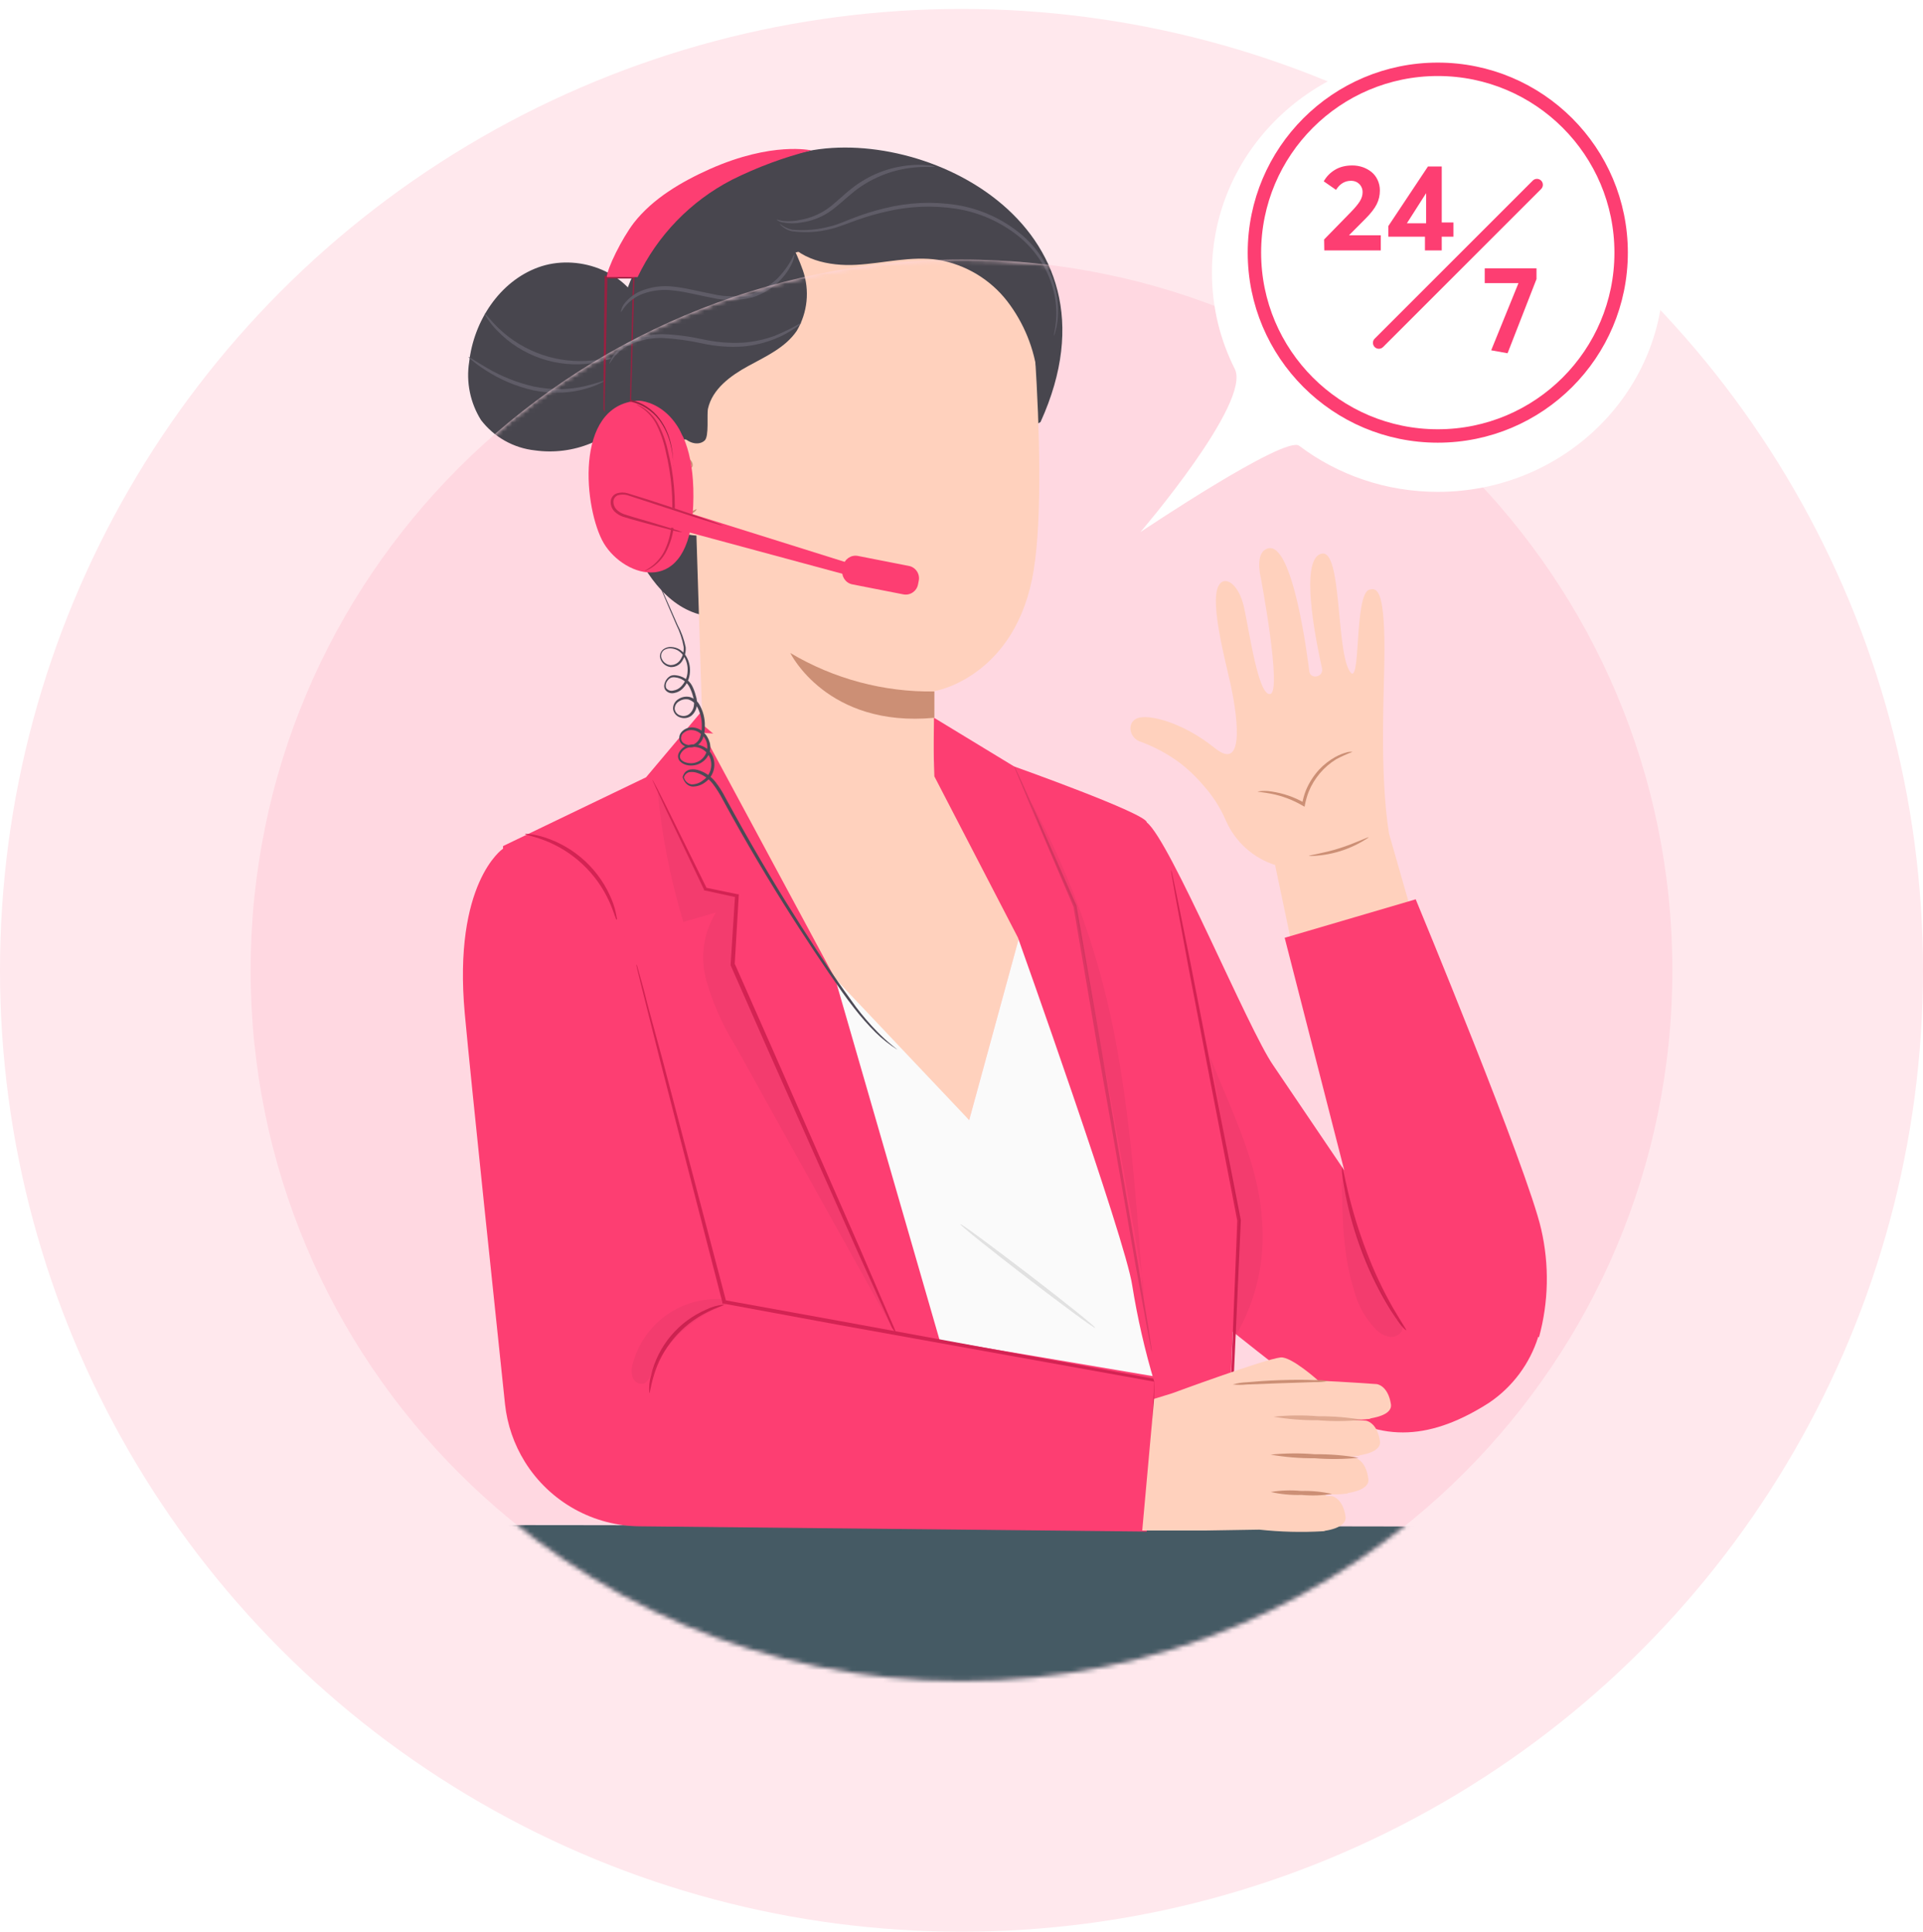 <svg width="430" height="432" viewBox="0 0 430 432" fill="none" xmlns="http://www.w3.org/2000/svg">
<circle cx="215" cy="217" r="215" fill="#FFE8ED"/>
<path d="M227.977 209.294L216.716 250.513L175.579 194.966L185.274 340.618H244.003L261.117 341.443C261.117 341.443 258.578 318.492 257.539 305.516C256.905 295.158 255.158 284.899 252.329 274.915C243.558 246.391 227.977 209.294 227.977 209.294Z" fill="#FAFAFA"/>
<path d="M214.721 273.761C214.572 273.942 221.217 279.284 229.56 285.698C237.902 292.112 244.745 297.14 244.893 296.959C245.042 296.778 238.413 291.419 230.054 285.022C221.695 278.625 214.869 273.563 214.721 273.761Z" fill="#E1E1E1"/>
<path d="M112.481 189.212L144.467 173.829L157.014 158.924L174.755 177.358L221.81 340.206H141.12L130.782 312.26L112.481 204.364V189.212Z" fill="#FD3E72"/>
<path d="M256.418 342.514L258.578 307.89L161.119 291.403C161.119 291.403 144.467 210.976 134.211 197.802C124.731 185.634 112.398 189.855 112.398 189.855C112.398 189.855 101.269 197.472 103.924 226.639C105.325 241.923 110.914 294.882 112.926 314.024C113.42 318.607 114.942 323.02 117.377 326.934C120.121 331.34 123.942 334.975 128.479 337.496C133.017 340.017 138.122 341.342 143.313 341.344L256.418 342.514Z" fill="#FD3E72"/>
<path d="M145.192 311.567C145.341 311.567 145.473 310.034 146.181 307.676C147.091 304.598 148.628 301.741 150.697 299.286C152.766 296.831 155.321 294.832 158.201 293.414C160.41 292.31 161.927 291.931 161.878 291.766C160.512 291.873 159.18 292.242 157.954 292.854C154.894 294.16 152.184 296.164 150.039 298.707C147.895 301.249 146.376 304.259 145.604 307.495C145.209 308.814 145.069 310.196 145.192 311.567Z" fill="#D32353"/>
<g opacity="0.2">
<path opacity="0.2" d="M146.973 176.17C147.894 186.349 149.844 196.409 152.793 206.194L160.114 204.051C158.723 206.289 157.812 208.791 157.437 211.399C157.063 214.007 157.233 216.664 157.937 219.203C159.367 224.267 161.498 229.107 164.268 233.58C176.359 255.355 188.483 277.141 200.64 298.938L163.972 215.675L164.928 200.275L157.871 198.775L146.973 176.17Z" fill="black"/>
</g>
<g opacity="0.2">
<path opacity="0.2" d="M161.433 290.529C156.957 290.272 152.53 291.567 148.898 294.195C145.267 296.823 142.653 300.624 141.499 304.956C141.16 305.973 141.16 307.072 141.499 308.089C141.682 308.588 142.048 308.999 142.521 309.241C142.995 309.482 143.543 309.536 144.055 309.391C144.746 308.956 145.251 308.281 145.472 307.495C147.096 303.863 149.433 300.595 152.345 297.884C155.256 295.174 158.683 293.076 162.422 291.716" fill="black"/>
</g>
<path d="M200.376 298.146C200.241 297.691 200.076 297.245 199.882 296.811L198.233 293.035L192.314 279.268L172.43 233.943C169.594 227.513 166.857 221.314 164.285 215.51V215.692C164.598 210.218 164.911 205.073 165.192 200.309V199.979H164.895L157.822 198.511L158.053 198.693L149.265 180.903L146.808 176.039L146.132 174.786C146.061 174.636 145.978 174.493 145.885 174.357C145.911 174.519 145.967 174.676 146.05 174.819L146.627 176.121C147.187 177.325 147.946 178.99 148.918 181.067L157.443 198.99V199.138H157.607L164.664 200.671L164.367 200.292C164.071 205.057 163.741 210.185 163.378 215.675V215.774V215.873C165.95 221.693 168.671 227.892 171.507 234.323L191.605 279.548C194.194 285.253 196.288 289.903 197.788 293.217L199.437 296.91C199.718 297.345 200.032 297.759 200.376 298.146Z" fill="#D32353"/>
<path d="M256.5 341.426C256.542 341.236 256.569 341.043 256.583 340.849C256.583 340.421 256.583 339.86 256.715 339.2C256.83 337.651 256.995 335.474 257.193 332.605C257.572 326.917 258.116 318.756 258.842 308.715V308.434H258.578L188.06 295.475L162.059 290.76L162.389 291.073C156.668 269.359 151.721 250.513 148.16 237.026C146.379 230.431 144.862 225.04 143.956 221.314C143.445 219.516 143.065 218.115 142.785 217.109L142.472 216.021L142.34 215.675C142.318 215.8 142.318 215.929 142.34 216.054L142.587 217.142C142.834 218.164 143.181 219.582 143.626 221.38L147.599 237.158C151.078 250.662 155.942 269.54 161.532 291.271V291.535H161.795L187.862 296.349L258.397 309.045L258.133 308.715C257.589 318.772 257.144 326.934 256.83 332.638C256.698 335.425 256.599 337.585 256.533 339.151C256.533 339.86 256.533 340.421 256.533 340.8C256.501 341.007 256.49 341.217 256.5 341.426Z" fill="#D32353"/>
<path d="M117.394 186.525C117.394 186.673 119.043 186.92 121.516 187.844C124.757 189.058 127.726 190.901 130.252 193.267C132.779 195.632 134.814 198.473 136.239 201.627C137.328 204.051 137.674 205.7 137.888 205.65C138.102 205.601 137.888 205.238 137.773 204.48C137.569 203.426 137.265 202.393 136.866 201.396C135.546 198.076 133.51 195.088 130.902 192.645C128.294 190.203 125.179 188.366 121.78 187.267C120.758 186.938 119.71 186.701 118.647 186.558C117.823 186.475 117.41 186.459 117.394 186.525Z" fill="#D32353"/>
<path d="M301.66 149.873C298.775 144.547 300.011 123.047 295.609 123.806C289.921 124.779 295.181 147.383 295.609 149.444C296.038 151.505 292.988 152 292.773 150.137C292.444 147.449 289.146 121.151 283.557 122.635C280.457 123.443 281.908 129.098 281.908 129.098C281.908 129.098 286.722 154.588 284.051 155.198C281.38 155.808 279.352 141.118 278.165 135.776C276.978 130.434 273.681 128.439 272.411 131.143C270.564 135.1 274.06 147.944 275.181 153.088C276.302 158.232 278.907 173.153 271.669 167.317C264.431 161.48 256.83 159.666 254.341 160.606C251.851 161.546 252.477 165.223 255.247 165.948C258.181 167.046 260.953 168.532 263.491 170.367C265.506 171.868 267.342 173.594 268.965 175.511C271.126 177.887 272.876 180.606 274.142 183.557C275.17 185.888 276.68 187.975 278.573 189.68C280.466 191.385 282.698 192.67 285.123 193.45L289.344 213.532L316.68 207.679L310.597 186.426C308.371 172.461 309.591 153.698 309.574 145.207C309.574 131.588 307.777 131.489 306.277 131.852C302.633 132.561 304.48 155.066 301.66 149.873Z" fill="#FFD1BD"/>
<path d="M302.435 168.141C301.187 168.614 299.97 169.165 298.791 169.79C296.014 171.503 293.855 174.055 292.625 177.077C292.269 178.009 291.993 178.968 291.801 179.946L291.718 180.408L291.322 180.194C289.133 178.906 286.741 177.998 284.249 177.506C282.386 177.143 281.232 177.11 281.232 177.011C282.252 176.837 283.295 176.837 284.315 177.011C286.898 177.383 289.387 178.239 291.652 179.534L291.174 179.781C291.346 178.743 291.628 177.726 292.015 176.748C292.732 175.022 293.748 173.437 295.016 172.065C296.056 170.967 297.257 170.033 298.577 169.295C299.452 168.815 300.382 168.444 301.347 168.191C301.704 168.114 302.072 168.097 302.435 168.141Z" fill="#CC8F75"/>
<path d="M306.062 187.266C302.118 189.953 297.463 191.406 292.691 191.438C292.691 191.24 295.807 190.877 299.5 189.707C303.194 188.536 305.98 187.085 306.062 187.266Z" fill="#CC8F75"/>
<path d="M207.103 167.482L227.977 209.294L216.716 250.497L186.725 218.808L157.162 163.887L207.103 167.482Z" fill="#FFD1BD"/>
<path d="M226.757 171.406C226.757 171.406 256.435 181.958 256.435 183.92C261.678 188.025 279.138 230.25 284.694 238.23L300.589 261.725L287.267 209.723L316.565 201.116C316.565 201.116 341.593 261.494 344.627 274.915C346.461 282.884 346.291 291.183 344.132 299.07L343.968 298.938C342.089 304.961 338.216 310.165 332.987 313.694C320.572 321.658 308.964 323.158 297.093 314.387C290.366 309.44 282.683 303.422 275.659 297.817L273.813 341.476H257.638C257.638 339.019 258.133 309.111 258.133 309.111C256.009 302.034 254.357 294.824 253.186 287.528C251.719 277.24 227.614 209.674 227.614 209.674L208.934 173.632L208.488 160.293L226.757 171.406Z" fill="#FD3E72"/>
<path d="M274.159 341.097C274.238 340.65 274.282 340.198 274.291 339.745C274.357 338.777 274.439 337.475 274.538 335.837C274.719 332.342 274.967 327.428 275.28 321.361C275.841 309.012 276.599 292.013 277.456 272.953V272.854C277.11 271.057 276.731 269.128 276.352 267.182C272.444 247.166 268.883 229.03 266.294 215.823L263.145 200.292C262.782 198.511 262.469 197.11 262.255 196.071L262.007 194.983C261.98 194.859 261.942 194.737 261.892 194.62C261.867 194.745 261.867 194.874 261.892 194.999L262.073 196.104L262.815 200.358L265.684 215.955C268.207 229.145 271.669 247.282 275.577 267.364C275.939 269.293 276.319 271.222 276.665 273.019V272.92C275.906 291.98 275.23 308.995 274.752 321.328C274.554 327.412 274.39 332.325 274.274 335.821C274.274 337.469 274.274 338.772 274.175 339.745C274.134 340.194 274.128 340.646 274.159 341.097Z" fill="#D32353"/>
<path d="M257.556 302.351C257.55 301.891 257.501 301.433 257.407 300.982C257.259 300.026 257.078 298.724 256.83 297.091C256.253 293.629 255.462 288.847 254.489 282.78C252.428 270.645 249.543 254.025 246.476 235.642C244.382 223.622 242.42 212.345 240.738 202.666V202.567C236.616 193.235 233.17 185.437 230.73 179.88C229.527 177.209 228.554 175.082 227.861 173.533L227.086 171.884C227.006 171.685 226.9 171.496 226.773 171.323C226.816 171.528 226.882 171.727 226.971 171.917C227.152 172.378 227.367 172.939 227.647 173.566C228.307 175.115 229.197 177.275 230.318 179.979C232.709 185.569 236.056 193.417 240.046 202.798C241.695 212.411 243.607 223.705 245.668 235.774C248.966 254.141 251.801 270.744 253.912 282.879C255 288.831 255.874 293.678 256.517 297.124L257.259 300.999C257.327 301.456 257.426 301.907 257.556 302.351Z" fill="#DC3764"/>
<path d="M314.455 297.503C314.57 297.421 313.301 295.607 311.52 292.557C309.2 288.488 307.204 284.243 305.551 279.861C303.907 275.557 302.541 271.151 301.462 266.671C300.638 263.192 300.259 261.016 300.127 261.032C300.044 261.551 300.044 262.08 300.127 262.599C300.226 263.604 300.44 265.039 300.786 266.803C301.689 271.407 302.986 275.924 304.661 280.306C306.33 284.695 308.417 288.914 310.893 292.903C311.866 294.436 312.69 295.623 313.317 296.415C313.944 297.206 314.455 297.553 314.455 297.503Z" fill="#D32353"/>
<g opacity="0.2">
<path opacity="0.2" d="M312.196 295.096C312.464 295.154 312.715 295.272 312.93 295.44C313.146 295.609 313.321 295.824 313.441 296.07C313.562 296.316 313.625 296.586 313.627 296.86C313.628 297.134 313.567 297.405 313.449 297.652C313.166 298.132 312.742 298.514 312.235 298.744C311.727 298.974 311.161 299.042 310.613 298.938C309.518 298.711 308.514 298.167 307.728 297.371C305.339 294.918 303.634 291.883 302.781 288.567C300.259 280.62 300.143 272.079 300.044 263.835C302.347 274.719 306.431 285.147 312.13 294.7" fill="black"/>
</g>
<g opacity="0.2">
<path opacity="0.2" d="M276.154 298.971C280.949 290.935 283.047 281.574 282.139 272.26C281.248 259.565 275.082 247.958 270.482 236.103C273.12 248.568 274.637 260.95 277.077 272.936C277.077 272.936 275.808 290.76 275.775 298.657" fill="black"/>
</g>
<g opacity="0.2">
<path opacity="0.2" d="M255.676 291.023C254.39 272.03 253.088 253.003 249.741 234.273C246.347 215.102 239.889 196.602 230.615 179.484C233.006 187.003 240.376 202.798 240.376 202.798C240.376 202.798 251.01 258.856 255.627 287.149" fill="black"/>
</g>
<path d="M258.067 312.837L255.412 342.284H269.311L281.611 342.086C286.298 342.594 291.018 342.715 295.725 342.449C295.952 342.456 296.177 342.411 296.384 342.317C297.114 342.212 297.832 342.036 298.528 341.789C299.781 341.327 301.067 340.52 300.869 339.135C300.259 334.914 297.753 334.567 297.753 334.567H296.5L296.401 334.205C298.297 334.205 299.912 334.205 300.753 334.056C301.149 334.056 301.38 333.974 301.413 333.908C301.446 333.842 306.359 333.331 305.963 330.726C305.419 326.373 302.913 326.027 302.913 326.027L298.857 325.763C300.819 325.763 302.501 325.763 303.358 325.615C303.754 325.615 303.985 325.532 304.018 325.466C304.051 325.4 308.964 324.889 308.569 322.284C307.958 318.063 305.452 317.717 305.452 317.717L302.155 317.486C303.804 317.486 305.073 317.486 305.815 317.354C306.211 317.354 306.442 317.272 306.475 317.206C306.508 317.14 311.421 316.629 311.025 314.024C310.349 309.787 307.86 309.539 307.86 309.539C307.86 309.539 300.11 308.979 294.785 308.764C294.785 308.764 288.734 303.323 286.36 303.571C282.798 303.95 262.123 311.584 262.123 311.584L258.067 312.837Z" fill="#FFD1BD"/>
<path d="M284.15 333.661C286.411 334.169 288.726 334.391 291.042 334.32C293.318 334.53 295.61 334.458 297.868 334.106C295.608 333.594 293.293 333.367 290.976 333.43C288.701 333.21 286.406 333.287 284.15 333.661Z" fill="#CC8F75"/>
<path d="M284.117 325.302C287.35 325.869 290.629 326.139 293.911 326.11C297.205 326.372 300.516 326.339 303.804 326.011C300.571 325.445 297.292 325.18 294.01 325.219C290.717 324.947 287.406 324.974 284.117 325.302Z" fill="#CC8F75"/>
<g opacity="0.78">
<path opacity="0.78" d="M284.777 316.827C288.044 317.386 291.355 317.651 294.669 317.618C297.963 317.89 301.275 317.857 304.562 317.519C301.327 316.965 298.05 316.701 294.768 316.728C291.442 316.451 288.097 316.484 284.777 316.827Z" fill="#CC8F75"/>
</g>
<path d="M296.978 308.847C295.952 309.046 294.906 309.129 293.862 309.094L286.327 309.341L278.792 309.622C277.75 309.728 276.701 309.728 275.659 309.622C276.668 309.329 277.709 309.162 278.759 309.127C280.688 308.946 283.359 308.748 286.31 308.649C289.261 308.55 291.916 308.55 293.862 308.649C294.904 308.591 295.95 308.658 296.978 308.847Z" fill="#CC8F75"/>
<path d="M143.51 69.001C140.015 60.509 128.968 56.635 120.329 59.8C111.689 62.966 105.952 71.803 104.913 80.938C104.199 85.445 105.135 90.058 107.551 93.93C108.997 95.821 110.813 97.399 112.887 98.567C114.962 99.734 117.253 100.468 119.62 100.723C123.848 101.313 128.157 100.768 132.105 99.144C136.054 97.52 139.499 94.875 142.088 91.481C144.677 88.086 146.317 84.064 146.839 79.827C147.362 75.59 146.748 71.29 145.06 67.368" fill="#48464E"/>
<path d="M108.359 70.122C108.359 70.122 108.524 70.567 108.985 71.26C109.643 72.223 110.382 73.127 111.195 73.963C113.897 76.763 117.225 78.882 120.905 80.146C124.585 81.41 128.512 81.783 132.365 81.235C133.522 81.069 134.663 80.81 135.778 80.46C136.202 80.364 136.604 80.191 136.965 79.948C136.965 79.8 135.184 80.361 132.299 80.624C128.546 80.989 124.759 80.545 121.192 79.322C117.626 78.099 114.363 76.126 111.623 73.535C109.562 71.54 108.524 70.04 108.359 70.122Z" fill="#5F5C67"/>
<path d="M104.748 79.817C104.748 79.817 105.045 80.179 105.688 80.707C106.601 81.457 107.559 82.15 108.557 82.784C111.843 84.917 115.483 86.447 119.307 87.302C121.427 87.728 123.592 87.894 125.753 87.796C127.511 87.709 129.254 87.421 130.947 86.939C132.084 86.637 133.189 86.222 134.244 85.703C134.986 85.34 135.399 85.109 135.366 85.06C135.333 85.01 133.618 85.686 130.765 86.362C129.098 86.745 127.397 86.965 125.687 87.022C123.59 87.061 121.495 86.873 119.438 86.461C115.709 85.615 112.133 84.197 108.837 82.257C106.314 80.789 104.83 79.701 104.748 79.817Z" fill="#5F5C67"/>
<path d="M232.676 94.375C253.088 49.479 204.531 26.941 178.052 34.409C153.156 41.45 142.538 53.832 138.482 70.484C134.426 87.137 134.574 105.109 141.103 121.052C144.401 128.867 150.122 136.831 158.531 137.804" fill="#48464E"/>
<path d="M208.291 205.32C208.653 183.886 208.901 154.407 208.901 154.538C208.901 154.67 227.334 151.472 231.159 127.416C233.055 115.463 232.461 95.842 231.456 79.816C230.532 65.373 220.986 47.682 206.592 49.199L161.696 60.575C159.588 60.798 157.64 61.804 156.238 63.395C154.837 64.986 154.084 67.046 154.128 69.165L157.063 162.024" fill="#FFD1BD"/>
<path d="M208.934 154.637C197.605 154.807 186.452 151.827 176.717 146.031C176.717 146.031 184.878 162.799 208.934 160.523V154.637Z" fill="#CC8F75"/>
<path d="M158.729 99.47C158.366 99.305 145.852 93.765 145.703 108.159C145.555 122.552 160.048 119.7 160.081 119.337C160.114 118.975 158.729 99.47 158.729 99.47Z" fill="#FFD1BD"/>
<path d="M155.728 113.83C155.728 113.83 155.481 113.995 155.052 114.193C154.449 114.439 153.775 114.439 153.172 114.193C151.655 113.616 150.402 111.192 150.353 108.604C150.332 107.366 150.585 106.138 151.095 105.009C151.235 104.562 151.483 104.155 151.816 103.825C152.15 103.494 152.558 103.25 153.007 103.113C153.294 103.039 153.598 103.068 153.866 103.195C154.134 103.321 154.349 103.537 154.475 103.806C154.673 104.218 154.574 104.498 154.656 104.531C154.739 104.564 154.969 104.284 154.854 103.69C154.773 103.334 154.576 103.015 154.293 102.784C153.899 102.482 153.402 102.346 152.908 102.404C152.317 102.517 151.764 102.779 151.302 103.166C150.84 103.552 150.485 104.051 150.27 104.614C149.635 105.851 149.323 107.23 149.364 108.62C149.364 111.522 150.88 114.242 152.958 114.869C153.342 114.988 153.749 115.018 154.146 114.955C154.544 114.892 154.921 114.739 155.25 114.506C155.695 114.177 155.777 113.863 155.728 113.83Z" fill="#CC8F75"/>
<path d="M142.571 89.61C144.055 89.511 155.942 91.044 155.002 113.154C154.128 133.813 139.652 129.263 135.019 121.497C130.65 114.127 128.144 90.632 142.571 89.61Z" fill="#FD3E72"/>
<path d="M135.217 92.232C135.234 92.04 135.234 91.847 135.217 91.655C135.217 91.21 135.217 90.665 135.217 90.006C135.217 88.489 135.316 86.362 135.399 83.708C135.497 78.283 135.646 70.748 135.827 62.026L135.563 62.29H141.829L141.548 62.01C141.548 63.659 141.45 65.39 141.417 67.154C141.202 75.398 141.004 83.164 140.856 89.643V89.825H141.054C143.563 90.409 145.794 91.841 147.369 93.881C148.553 95.478 149.411 97.293 149.891 99.223C150.208 100.462 150.423 101.724 150.534 102.998C150.534 103.443 150.534 103.773 150.534 104.004C150.534 104.235 150.534 104.35 150.534 104.35C150.555 104.236 150.555 104.118 150.534 104.004C150.534 103.773 150.534 103.443 150.534 102.982C150.472 101.694 150.295 100.414 150.007 99.157C149.561 97.175 148.714 95.307 147.517 93.666C145.891 91.503 143.557 89.98 140.922 89.363L141.103 89.594C141.285 83.131 141.515 75.414 141.746 67.121C141.746 65.357 141.845 63.609 141.878 61.961V61.68H135.201V61.944C135.102 70.65 135.019 78.201 134.953 83.625C134.953 86.28 134.953 88.407 134.953 89.924V91.572C135.022 91.799 135.11 92.02 135.217 92.232Z" fill="#972141"/>
<path d="M142.571 61.977C147.032 52.627 154.425 44.991 163.625 40.23C169.291 37.401 175.244 35.19 181.383 33.634C181.383 33.634 172.727 31.59 158.729 37.806C152.381 40.642 145.967 44.401 141.73 49.842C139.042 53.354 135.679 60.196 135.695 61.96L142.571 61.977Z" fill="#FD3E72"/>
<path d="M144.154 127.664C144.302 127.653 144.448 127.613 144.582 127.548C144.966 127.388 145.336 127.195 145.687 126.971C146.97 126.132 148.038 125.002 148.803 123.674C149.888 121.672 150.54 119.464 150.716 117.194C150.962 114.452 150.962 111.693 150.716 108.95C150.483 106.202 150.025 103.478 149.347 100.805C148.872 98.589 148.072 96.456 146.973 94.474C146.202 93.144 145.129 92.014 143.84 91.177C143.493 90.95 143.123 90.763 142.736 90.616C142.601 90.551 142.456 90.512 142.307 90.501C142.307 90.501 142.851 90.748 143.725 91.358C144.923 92.234 145.919 93.359 146.643 94.655C147.663 96.627 148.406 98.73 148.852 100.904C149.496 103.56 149.937 106.261 150.171 108.983C150.394 111.699 150.394 114.429 150.171 117.145C150.027 119.357 149.432 121.517 148.424 123.492C147.713 124.793 146.721 125.919 145.522 126.79C144.632 127.416 144.137 127.614 144.154 127.664Z" fill="#C72752"/>
<path d="M191.843 124.328L203.234 126.563C204.753 126.861 205.743 128.334 205.444 129.853L205.276 130.71C204.978 132.23 203.505 133.219 201.986 132.921L190.596 130.687C189.077 130.389 188.087 128.916 188.385 127.397L188.553 126.539C188.851 125.02 190.324 124.03 191.843 124.328Z" fill="#FD3E72"/>
<path d="M189.973 125.998L139.438 110.137C139.136 110.037 138.817 109.998 138.5 110.021C138.183 110.045 137.873 110.132 137.59 110.276C137.306 110.42 137.054 110.619 136.847 110.861C136.641 111.103 136.485 111.384 136.388 111.687C136.29 111.994 136.255 112.318 136.285 112.639C136.316 112.961 136.411 113.272 136.565 113.556C136.719 113.839 136.929 114.088 137.181 114.289C137.434 114.489 137.725 114.636 138.037 114.721L189.725 128.686L189.973 125.998Z" fill="#FD3E72"/>
<path d="M152.628 119.024C152.091 118.798 151.54 118.606 150.979 118.447L146.363 117.029C144.417 116.436 142.043 115.809 139.52 114.985C138.906 114.762 138.344 114.414 137.872 113.962C137.411 113.491 137.156 112.857 137.163 112.198C137.163 111.878 137.263 111.566 137.449 111.306C137.636 111.046 137.899 110.85 138.201 110.747C138.892 110.559 139.621 110.559 140.312 110.747L155.464 115.694L160.081 117.128C160.619 117.314 161.17 117.463 161.729 117.573C161.197 117.313 160.646 117.092 160.081 116.914L155.513 115.265C151.655 113.962 146.346 112.132 140.378 110.319C139.588 110.079 138.744 110.079 137.954 110.319C137.547 110.456 137.193 110.718 136.941 111.067C136.69 111.415 136.554 111.834 136.553 112.264C136.547 112.662 136.622 113.056 136.772 113.425C136.922 113.793 137.145 114.127 137.426 114.408C137.953 114.916 138.583 115.304 139.273 115.545C141.878 116.37 144.219 116.93 146.181 117.491L150.847 118.727C151.43 118.884 152.026 118.983 152.628 119.024Z" fill="#C72752"/>
<path d="M172.941 48.045C175.742 51.833 177.965 56.017 179.536 60.46C180.307 62.687 180.581 65.056 180.339 67.4C180.097 69.744 179.345 72.007 178.135 74.029C175.595 77.739 171.259 79.701 167.302 81.861C163.345 84.021 159.306 86.989 158.316 91.374C158.02 92.743 158.597 97.557 157.574 98.513C156.156 99.816 153.667 99.008 152.628 97.409C151.589 95.809 150.847 90.517 150.814 88.588L150.567 70.616C150.567 65.538 150.567 60.278 152.76 55.777C155.843 49.38 162.207 47.336 171.507 47.797" fill="#48464E"/>
<path d="M232.016 84.12C231.31 78.003 228.95 72.195 225.19 67.319C221.39 62.449 215.912 59.169 209.824 58.119C203.756 57.196 197.623 58.877 191.49 59.223C185.356 59.57 178.398 58.069 175.2 52.843C174.194 51.194 173.732 48.919 175.002 47.501C175.517 46.991 176.128 46.587 176.799 46.314C184.934 42.364 194.05 40.891 203.014 42.076C212.012 43.321 220.211 47.906 225.982 54.92C228.813 58.444 230.806 62.565 231.812 66.972C232.817 71.38 232.808 75.957 231.785 80.361" fill="#48464E"/>
<path d="M235.66 75.084C235.787 74.84 235.882 74.579 235.94 74.309C236.164 73.543 236.33 72.76 236.435 71.968C236.791 69.03 236.51 66.05 235.611 63.23C234.275 59.014 231.764 55.268 228.372 52.43C224.22 48.963 219.206 46.684 213.863 45.835C208.559 45.02 203.147 45.261 197.936 46.544C195.699 47.078 193.496 47.75 191.341 48.556C189.28 49.314 187.45 50.205 185.686 50.617C182.906 51.373 180.015 51.63 177.145 51.375C176.112 51.159 175.148 50.689 174.342 50.007C174.495 50.244 174.684 50.456 174.903 50.633C175.528 51.157 176.268 51.524 177.063 51.705C179.997 52.109 182.983 51.936 185.851 51.194C187.664 50.749 189.544 49.941 191.572 49.232C193.73 48.462 195.932 47.824 198.167 47.319C203.282 46.102 208.583 45.883 213.781 46.676C218.963 47.485 223.839 49.652 227.911 52.958C231.218 55.682 233.701 59.273 235.083 63.329C236.021 66.061 236.38 68.958 236.138 71.836C235.907 73.963 235.578 75.068 235.66 75.084Z" fill="#5F5C67"/>
<path d="M209.049 37.262C208.562 37.084 208.05 36.984 207.532 36.965C206.134 36.822 204.726 36.822 203.328 36.965C198.662 37.409 194.221 39.183 190.533 42.076C188.406 43.725 186.626 45.621 184.73 46.891C183.045 48.001 181.156 48.763 179.173 49.133C177.846 49.451 176.475 49.546 175.117 49.413C174.161 49.298 173.683 49.034 173.633 49.1C174.033 49.449 174.526 49.672 175.051 49.743C176.451 50.01 177.889 50.01 179.289 49.743C181.383 49.442 183.389 48.7 185.175 47.567C187.17 46.264 189 44.418 191.061 42.769C194.641 39.978 198.896 38.186 203.394 37.575C206.856 37.097 209.032 37.493 209.049 37.262Z" fill="#5F5C67"/>
<path d="M136.239 81.416C136.239 81.416 136.569 80.855 137.262 79.932C138.283 78.657 139.595 77.646 141.087 76.981C143.297 76.004 145.695 75.526 148.111 75.579C151.101 75.746 154.073 76.153 156.997 76.799C159.989 77.46 163.058 77.693 166.115 77.492C168.607 77.277 171.053 76.688 173.37 75.744C174.928 75.112 176.415 74.317 177.805 73.37C178.355 73.036 178.845 72.612 179.256 72.117C177.307 73.26 175.28 74.263 173.188 75.118C170.901 75.947 168.509 76.458 166.082 76.634C163.1 76.789 160.11 76.54 157.195 75.892C154.225 75.231 151.201 74.839 148.16 74.722C145.63 74.697 143.13 75.262 140.856 76.371C139.314 77.122 137.991 78.258 137.014 79.668C136.77 80.056 136.561 80.464 136.388 80.888C136.256 81.251 136.206 81.416 136.239 81.416Z" fill="#5F5C67"/>
<path d="M138.844 69.874C138.844 69.874 139.158 69.314 139.867 68.423C140.905 67.22 142.225 66.291 143.708 65.719C145.93 64.9 148.321 64.645 150.666 64.977C153.321 65.241 156.206 66.049 159.322 66.626C162.274 67.303 165.345 67.258 168.275 66.494C170.652 65.761 172.799 64.427 174.507 62.62C175.662 61.432 176.594 60.047 177.261 58.531C177.405 58.121 177.52 57.703 177.607 57.278C177.636 57.125 177.636 56.968 177.607 56.816C176.692 58.81 175.443 60.634 173.914 62.207C172.225 63.86 170.16 65.076 167.896 65.752C165.073 66.431 162.129 66.431 159.306 65.752C156.255 65.175 153.337 64.384 150.567 64.103C148.106 63.799 145.607 64.134 143.313 65.076C141.764 65.724 140.424 66.785 139.438 68.143C139.094 68.659 138.89 69.255 138.844 69.874Z" fill="#5F5C67"/>
<path d="M200.69 234.768L200.376 234.504L199.47 233.778C198.315 232.829 197.214 231.816 196.172 230.745C194.478 229.012 192.898 227.173 191.44 225.238C189.791 222.995 187.862 220.291 185.834 217.291C181.778 211.289 177.03 203.969 171.985 195.543C169.462 191.323 166.857 186.821 164.235 182.073C163.576 180.886 162.933 179.682 162.257 178.479C161.623 177.21 160.866 176.006 159.998 174.884C159.094 173.727 157.883 172.847 156.503 172.345C155.796 172.065 155.028 171.979 154.277 172.098C153.88 172.194 153.516 172.393 153.222 172.675C152.954 172.992 152.757 173.363 152.645 173.763V173.846C152.804 174.351 153.068 174.817 153.42 175.214C153.798 175.62 154.317 175.868 154.87 175.907C155.905 175.905 156.909 175.556 157.723 174.917C158.572 174.309 159.201 173.442 159.516 172.447C159.832 171.451 159.815 170.38 159.471 169.394C159.111 168.355 158.359 167.497 157.377 167.003C156.419 166.505 155.32 166.348 154.26 166.558C153.703 166.643 153.178 166.87 152.733 167.216C152.289 167.563 151.94 168.017 151.721 168.537C151.608 168.832 151.581 169.154 151.646 169.464C151.71 169.774 151.862 170.058 152.084 170.284C152.496 170.684 153.009 170.963 153.568 171.092C154.504 171.306 155.484 171.205 156.358 170.806C157.231 170.407 157.948 169.731 158.399 168.883C158.848 168.008 158.954 166.996 158.696 166.047C158.443 165.123 157.927 164.293 157.212 163.656C156.51 163.024 155.601 162.671 154.656 162.667C154.178 162.671 153.708 162.789 153.284 163.009C152.86 163.23 152.494 163.548 152.216 163.936C151.929 164.368 151.822 164.895 151.919 165.404C151.963 165.654 152.058 165.892 152.197 166.105C152.335 166.317 152.516 166.5 152.727 166.64C153.113 166.906 153.557 167.074 154.022 167.132C154.487 167.189 154.959 167.134 155.398 166.97C155.822 166.786 156.203 166.515 156.515 166.174C156.828 165.833 157.065 165.43 157.212 164.992C157.497 164.148 157.631 163.26 157.607 162.37C157.657 160.631 157.205 158.913 156.305 157.424C155.828 156.675 155.095 156.125 154.244 155.874C153.82 155.781 153.382 155.772 152.955 155.848C152.527 155.925 152.12 156.085 151.754 156.319C151.36 156.538 151.034 156.862 150.813 157.255C150.592 157.648 150.484 158.094 150.501 158.545C150.556 158.991 150.743 159.411 151.036 159.751C151.329 160.091 151.717 160.337 152.15 160.458C152.555 160.594 152.986 160.631 153.408 160.565C153.83 160.499 154.23 160.332 154.574 160.078C155.226 159.542 155.66 158.786 155.794 157.951C155.924 157.149 155.85 156.327 155.579 155.561C155.392 154.808 155.121 154.078 154.772 153.384C154.414 152.699 153.871 152.128 153.205 151.736C152.561 151.334 151.834 151.086 151.078 151.01C150.687 150.954 150.288 151.005 149.924 151.159C149.579 151.349 149.281 151.614 149.05 151.933C148.819 152.248 148.656 152.607 148.572 152.989C148.462 153.392 148.509 153.822 148.704 154.192C148.923 154.518 149.236 154.768 149.602 154.91C149.967 155.052 150.368 155.077 150.749 154.984C151.46 154.86 152.117 154.521 152.628 154.011C153.619 153.022 154.207 151.7 154.277 150.301C154.371 148.961 154.017 147.627 153.271 146.509C152.901 145.976 152.424 145.527 151.87 145.19C151.319 144.883 150.703 144.714 150.073 144.695C149.44 144.655 148.815 144.842 148.308 145.223C148.064 145.42 147.869 145.672 147.74 145.958C147.611 146.245 147.552 146.558 147.566 146.872C147.653 147.464 147.933 148.011 148.362 148.429C148.791 148.846 149.346 149.11 149.941 149.18C150.491 149.211 151.039 149.083 151.518 148.811C151.998 148.539 152.389 148.135 152.645 147.647C153.166 146.767 153.402 145.748 153.321 144.728C152.969 143 152.363 141.333 151.523 139.782L149.726 135.693C148.655 133.253 147.797 131.357 147.22 130.054L146.561 128.587C146.487 128.418 146.404 128.253 146.313 128.092C146.367 128.267 146.433 128.438 146.511 128.603L147.121 130.087L149.528 135.776L151.227 139.716C152.01 141.277 152.565 142.943 152.875 144.662C152.951 145.614 152.726 146.566 152.232 147.383C152.002 147.811 151.656 148.165 151.233 148.405C150.81 148.644 150.327 148.758 149.842 148.735C149.338 148.668 148.87 148.441 148.505 148.088C148.14 147.735 147.897 147.274 147.814 146.773C147.803 146.515 147.852 146.259 147.958 146.024C148.064 145.79 148.224 145.583 148.424 145.421C148.864 145.118 149.391 144.967 149.924 144.992C150.502 145.016 151.067 145.174 151.573 145.454C152.072 145.766 152.504 146.175 152.842 146.657C153.528 147.694 153.847 148.93 153.749 150.169C153.694 151.455 153.158 152.672 152.249 153.582C151.802 154.029 151.225 154.324 150.6 154.423C150.301 154.513 149.982 154.507 149.686 154.406C149.391 154.306 149.134 154.116 148.951 153.863C148.861 153.583 148.842 153.286 148.897 152.998C148.952 152.71 149.078 152.44 149.265 152.214C149.451 151.954 149.693 151.74 149.974 151.587C150.266 151.47 150.584 151.43 150.897 151.472C151.589 151.528 152.256 151.761 152.833 152.148C153.41 152.534 153.879 153.062 154.194 153.681C154.526 154.338 154.786 155.029 154.969 155.742C155.208 156.436 155.271 157.178 155.151 157.902C155.041 158.61 154.67 159.251 154.112 159.699C153.835 159.907 153.512 160.044 153.17 160.099C152.828 160.154 152.478 160.124 152.15 160.012C151.814 159.923 151.512 159.736 151.283 159.475C151.054 159.214 150.908 158.89 150.864 158.545C150.861 158.191 150.954 157.842 151.134 157.537C151.314 157.232 151.574 156.982 151.886 156.814C152.508 156.42 153.259 156.284 153.98 156.435C154.701 156.671 155.318 157.148 155.728 157.787C156.555 159.194 156.972 160.804 156.931 162.436C156.949 163.255 156.821 164.07 156.552 164.843C156.43 165.205 156.235 165.537 155.98 165.821C155.725 166.104 155.415 166.333 155.068 166.492C154.709 166.62 154.325 166.661 153.947 166.612C153.568 166.564 153.207 166.426 152.892 166.212C152.741 166.109 152.612 165.978 152.512 165.825C152.412 165.673 152.344 165.502 152.31 165.323C152.276 165.143 152.278 164.959 152.316 164.781C152.353 164.602 152.426 164.433 152.529 164.283C152.759 163.968 153.059 163.712 153.405 163.534C153.752 163.357 154.135 163.263 154.524 163.26C155.336 163.267 156.117 163.572 156.717 164.118C157.391 164.632 157.866 165.364 158.061 166.189C158.255 167.014 158.157 167.881 157.784 168.642C157.41 169.403 156.784 170.011 156.012 170.361C155.24 170.712 154.37 170.784 153.551 170.565C153.092 170.469 152.669 170.246 152.331 169.922C152.188 169.77 152.09 169.582 152.049 169.378C152.009 169.174 152.026 168.962 152.101 168.767C152.286 168.334 152.578 167.956 152.95 167.667C153.322 167.379 153.762 167.19 154.227 167.119C155.161 166.917 156.136 167.055 156.976 167.509C157.816 167.962 158.467 168.701 158.811 169.592C159.124 170.482 159.132 171.452 158.833 172.347C158.535 173.243 157.947 174.013 157.162 174.538C156.449 175.106 155.567 175.419 154.656 175.428C154.232 175.364 153.837 175.172 153.525 174.877C153.212 174.582 152.997 174.2 152.908 173.78V173.928C152.974 173.626 153.123 173.348 153.339 173.126C153.554 172.905 153.828 172.748 154.129 172.675C154.786 172.581 155.457 172.661 156.074 172.906C157.375 173.363 158.518 174.181 159.372 175.264C160.207 176.363 160.946 177.532 161.581 178.759C162.24 179.979 162.9 181.183 163.559 182.37C166.197 187.118 168.819 191.603 171.358 195.824C176.42 204.249 181.251 211.536 185.307 217.538C187.368 220.522 189.231 223.21 190.995 225.452C192.482 227.372 194.09 229.195 195.809 230.909C197.296 232.363 198.932 233.656 200.69 234.768Z" fill="#4D4A56"/>
<path d="M215 375.953C302.787 375.953 373.953 304.787 373.953 217C373.953 129.213 302.787 58.047 215 58.047C127.213 58.047 56.047 129.213 56.047 217C56.047 304.787 127.213 375.953 215 375.953Z" fill="#FFD8E1"/>
<g filter="url(#filter0_d)">
<path d="M372 57C372 84.062 349.39 106 321.5 106C309.815 106 299.057 102.149 290.5 95.684C287.335 93.293 255 115 255 115C255 115 279.889 86 276.108 78.5C272.837 72.009 271 64.713 271 57C271 29.938 293.61 8 321.5 8C349.39 8 372 29.938 372 57Z" fill="white"/>
</g>
<circle cx="321.5" cy="56.5" r="41" stroke="#FD3E72" stroke-width="3"/>
<path d="M301.706 52.622V52.555L305.35 48.897C306.56 47.682 307.385 46.6 307.853 45.652C308.321 44.718 308.554 43.689 308.554 42.581C308.554 41.74 308.376 40.966 308.046 40.245C307.716 39.537 307.262 38.949 306.698 38.482C306.12 38.015 305.474 37.654 304.732 37.387C303.989 37.133 303.219 37 302.408 37C300.868 37 299.575 37.334 298.516 37.975C297.444 38.616 296.605 39.483 296 40.552L298.75 42.461C299.589 41.112 300.716 40.431 302.119 40.431C302.614 40.431 303.054 40.552 303.439 40.765C303.824 40.992 304.14 41.299 304.36 41.687C304.58 42.074 304.69 42.501 304.69 42.982C304.69 43.689 304.47 44.37 304.058 45.038C303.632 45.706 302.985 46.48 302.105 47.388L296.083 53.557L296.124 56H308.761V52.622H301.706Z" fill="#FD3E72"/>
<path d="M318.633 56H322.387V52.929H325V49.751H322.387V37.227H319.307L310.438 50.566V52.929H318.633V56ZM314.591 49.938L318.895 43.195V49.938H314.591Z" fill="#FD3E72"/>
<path fill-rule="evenodd" clip-rule="evenodd" d="M344.612 40.388C345.129 40.906 345.129 41.745 344.612 42.263L309.263 77.612C308.745 78.129 307.906 78.129 307.388 77.612C306.871 77.094 306.871 76.255 307.388 75.737L342.737 40.388C343.255 39.871 344.094 39.871 344.612 40.388Z" fill="#FD3E72"/>
<path d="M332 60V63.321H339.542L333.442 78.338L337.107 79L343.577 62.408V60H332Z" fill="#FD3E72"/>
<mask id="mask0" mask-type="alpha" maskUnits="userSpaceOnUse" x="56" y="58" width="318" height="318">
<path d="M215 375.953C302.787 375.953 373.953 304.787 373.953 217C373.953 129.213 302.787 58.047 215 58.047C127.213 58.047 56.047 129.213 56.047 217C56.047 304.787 127.213 375.953 215 375.953Z" fill="#FFD8E1"/>
</mask>
<g mask="url(#mask0)">
<path d="M356 341.449L76 341C76 341 142.937 385.922 223.295 380.555C293.178 375.968 356 341.449 356 341.449Z" fill="#455A64"/>
<path d="M227.977 209.294L216.716 250.513L175.579 194.966L185.274 340.618H244.003L261.117 341.443C261.117 341.443 258.578 318.492 257.539 305.516C256.905 295.158 255.158 284.899 252.329 274.915C243.558 246.391 227.977 209.294 227.977 209.294Z" fill="#FAFAFA"/>
<path d="M214.721 273.761C214.572 273.942 221.217 279.284 229.56 285.698C237.902 292.112 244.745 297.14 244.893 296.959C245.042 296.778 238.413 291.419 230.054 285.022C221.695 278.625 214.869 273.563 214.721 273.761Z" fill="#E1E1E1"/>
<path d="M112.481 189.212L144.467 173.829L157.014 158.924L174.755 177.358L221.81 340.206H141.12L130.782 312.26L112.481 204.364V189.212Z" fill="#FD3E72"/>
<path d="M256.418 342.514L258.578 307.89L161.119 291.403C161.119 291.403 144.467 210.976 134.211 197.802C124.731 185.634 112.398 189.855 112.398 189.855C112.398 189.855 101.269 197.472 103.924 226.639C105.325 241.923 110.914 294.882 112.926 314.024C113.42 318.607 114.942 323.02 117.377 326.934C120.121 331.34 123.942 334.975 128.479 337.496C133.017 340.017 138.122 341.342 143.313 341.344L256.418 342.514Z" fill="#FD3E72"/>
<path d="M145.192 311.567C145.341 311.567 145.473 310.034 146.181 307.676C147.091 304.598 148.628 301.741 150.697 299.286C152.766 296.831 155.321 294.832 158.201 293.414C160.41 292.31 161.927 291.931 161.878 291.766C160.512 291.873 159.18 292.242 157.954 292.854C154.894 294.16 152.184 296.164 150.039 298.707C147.895 301.249 146.376 304.259 145.604 307.495C145.209 308.814 145.069 310.196 145.192 311.567Z" fill="#D32353"/>
<g opacity="0.2">
<path opacity="0.2" d="M146.973 176.17C147.894 186.349 149.844 196.409 152.793 206.194L160.114 204.051C158.723 206.289 157.812 208.791 157.437 211.399C157.063 214.007 157.233 216.664 157.937 219.203C159.367 224.267 161.498 229.107 164.268 233.58C176.359 255.355 188.483 277.141 200.64 298.938L163.972 215.675L164.928 200.275L157.871 198.775L146.973 176.17Z" fill="black"/>
</g>
<g opacity="0.2">
<path opacity="0.2" d="M161.433 290.529C156.957 290.272 152.53 291.567 148.898 294.195C145.267 296.823 142.653 300.624 141.499 304.956C141.16 305.973 141.16 307.072 141.499 308.089C141.682 308.588 142.048 308.999 142.521 309.241C142.995 309.482 143.543 309.536 144.055 309.391C144.746 308.956 145.251 308.281 145.472 307.495C147.096 303.863 149.433 300.595 152.345 297.884C155.256 295.174 158.683 293.076 162.422 291.716" fill="black"/>
</g>
<path d="M200.376 298.146C200.241 297.691 200.076 297.245 199.882 296.811L198.233 293.035L192.314 279.268L172.43 233.943C169.594 227.513 166.857 221.314 164.285 215.51V215.692C164.598 210.218 164.911 205.073 165.192 200.309V199.979H164.895L157.822 198.511L158.053 198.693L149.265 180.903L146.808 176.039L146.132 174.786C146.061 174.636 145.978 174.493 145.885 174.357C145.911 174.519 145.967 174.676 146.05 174.819L146.627 176.121C147.187 177.325 147.946 178.99 148.918 181.067L157.443 198.99V199.138H157.607L164.664 200.671L164.367 200.292C164.071 205.057 163.741 210.185 163.378 215.675V215.774V215.873C165.95 221.693 168.671 227.892 171.507 234.323L191.605 279.548C194.194 285.253 196.288 289.903 197.788 293.217L199.437 296.91C199.718 297.345 200.032 297.759 200.376 298.146Z" fill="#D32353"/>
<path d="M256.5 341.426C256.542 341.236 256.569 341.043 256.583 340.849C256.583 340.421 256.583 339.86 256.715 339.2C256.83 337.651 256.995 335.474 257.193 332.605C257.572 326.917 258.116 318.756 258.842 308.715V308.434H258.578L188.06 295.475L162.059 290.76L162.389 291.073C156.668 269.359 151.721 250.513 148.16 237.026C146.379 230.431 144.862 225.04 143.956 221.314C143.445 219.516 143.065 218.115 142.785 217.109L142.472 216.021L142.34 215.675C142.318 215.8 142.318 215.929 142.34 216.054L142.587 217.142C142.834 218.164 143.181 219.582 143.626 221.38L147.599 237.158C151.078 250.662 155.942 269.54 161.532 291.271V291.535H161.795L187.862 296.349L258.397 309.045L258.133 308.715C257.589 318.772 257.144 326.934 256.83 332.638C256.698 335.425 256.599 337.585 256.533 339.151C256.533 339.86 256.533 340.421 256.533 340.8C256.501 341.007 256.49 341.217 256.5 341.426Z" fill="#D32353"/>
<path d="M117.394 186.525C117.394 186.673 119.043 186.92 121.516 187.844C124.757 189.058 127.726 190.901 130.252 193.267C132.779 195.632 134.814 198.473 136.239 201.627C137.328 204.051 137.674 205.7 137.888 205.65C138.102 205.601 137.888 205.238 137.773 204.48C137.569 203.426 137.265 202.393 136.866 201.396C135.546 198.076 133.51 195.088 130.902 192.645C128.294 190.203 125.179 188.366 121.78 187.267C120.758 186.938 119.71 186.701 118.647 186.558C117.823 186.475 117.41 186.459 117.394 186.525Z" fill="#D32353"/>
<path d="M301.66 149.873C298.775 144.547 300.011 123.047 295.609 123.806C289.921 124.779 295.181 147.383 295.609 149.444C296.038 151.505 292.988 152 292.773 150.137C292.444 147.449 289.146 121.151 283.557 122.635C280.457 123.443 281.908 129.098 281.908 129.098C281.908 129.098 286.722 154.588 284.051 155.198C281.38 155.808 279.352 141.118 278.165 135.776C276.978 130.434 273.681 128.439 272.411 131.143C270.564 135.1 274.06 147.944 275.181 153.088C276.302 158.232 278.907 173.153 271.669 167.317C264.431 161.48 256.83 159.666 254.341 160.606C251.851 161.546 252.477 165.223 255.247 165.948C258.181 167.046 260.953 168.532 263.491 170.367C265.506 171.868 267.342 173.594 268.965 175.511C271.126 177.887 272.876 180.606 274.142 183.557C275.17 185.888 276.68 187.975 278.573 189.68C280.466 191.385 282.698 192.67 285.123 193.45L289.344 213.532L316.68 207.679L310.597 186.426C308.371 172.461 309.591 153.698 309.574 145.207C309.574 131.588 307.777 131.489 306.277 131.852C302.633 132.561 304.48 155.066 301.66 149.873Z" fill="#FFD1BD"/>
<path d="M302.435 168.141C301.187 168.614 299.97 169.165 298.791 169.79C296.014 171.503 293.855 174.055 292.625 177.077C292.269 178.009 291.993 178.968 291.801 179.946L291.718 180.408L291.322 180.194C289.133 178.906 286.741 177.998 284.249 177.506C282.386 177.143 281.232 177.11 281.232 177.011C282.252 176.837 283.295 176.837 284.315 177.011C286.898 177.383 289.387 178.239 291.652 179.534L291.174 179.781C291.346 178.743 291.628 177.726 292.015 176.748C292.732 175.022 293.748 173.437 295.016 172.065C296.056 170.967 297.257 170.033 298.577 169.295C299.452 168.815 300.382 168.444 301.347 168.191C301.704 168.114 302.072 168.097 302.435 168.141Z" fill="#CC8F75"/>
<path d="M306.062 187.266C302.118 189.953 297.463 191.406 292.691 191.438C292.691 191.24 295.807 190.877 299.5 189.707C303.194 188.536 305.98 187.085 306.062 187.266Z" fill="#CC8F75"/>
<path d="M207.103 167.482L227.977 209.294L216.716 250.497L186.725 218.808L157.162 163.887L207.103 167.482Z" fill="#FFD1BD"/>
<path d="M226.757 171.406C226.757 171.406 256.435 181.958 256.435 183.92C261.678 188.025 279.138 230.25 284.694 238.23L300.589 261.725L287.267 209.723L316.565 201.116C316.565 201.116 341.593 261.494 344.627 274.915C346.461 282.884 346.291 291.183 344.132 299.07L343.968 298.938C342.089 304.961 338.216 310.165 332.987 313.694C320.572 321.658 308.964 323.158 297.093 314.387C290.366 309.44 282.683 303.422 275.659 297.817L273.813 341.476H257.638C257.638 339.019 258.133 309.111 258.133 309.111C256.009 302.034 254.357 294.824 253.186 287.528C251.719 277.24 227.614 209.674 227.614 209.674L208.934 173.632L208.488 160.293L226.757 171.406Z" fill="#FD3E72"/>
<path d="M274.159 341.097C274.238 340.65 274.282 340.198 274.291 339.745C274.357 338.777 274.439 337.475 274.538 335.837C274.719 332.342 274.967 327.428 275.28 321.361C275.841 309.012 276.599 292.013 277.456 272.953V272.854C277.11 271.057 276.731 269.128 276.352 267.182C272.444 247.166 268.883 229.03 266.294 215.823L263.145 200.292C262.782 198.511 262.469 197.11 262.255 196.071L262.007 194.983C261.98 194.859 261.942 194.737 261.892 194.62C261.867 194.745 261.867 194.874 261.892 194.999L262.073 196.104L262.815 200.358L265.684 215.955C268.207 229.145 271.669 247.282 275.577 267.364C275.939 269.293 276.319 271.222 276.665 273.019V272.92C275.906 291.98 275.23 308.995 274.752 321.328C274.554 327.412 274.39 332.325 274.274 335.821C274.274 337.469 274.274 338.772 274.175 339.745C274.134 340.194 274.128 340.646 274.159 341.097Z" fill="#D32353"/>
<path d="M257.556 302.351C257.55 301.891 257.501 301.433 257.407 300.982C257.259 300.026 257.078 298.724 256.83 297.091C256.253 293.629 255.462 288.847 254.489 282.78C252.428 270.645 249.543 254.025 246.476 235.642C244.382 223.622 242.42 212.345 240.738 202.666V202.567C236.616 193.235 233.17 185.437 230.73 179.88C229.527 177.209 228.554 175.082 227.861 173.533L227.086 171.884C227.006 171.685 226.9 171.496 226.773 171.323C226.816 171.528 226.882 171.727 226.971 171.917C227.152 172.378 227.367 172.939 227.647 173.566C228.307 175.115 229.197 177.275 230.318 179.979C232.709 185.569 236.056 193.417 240.046 202.798C241.695 212.411 243.607 223.705 245.668 235.774C248.966 254.141 251.801 270.744 253.912 282.879C255 288.831 255.874 293.678 256.517 297.124L257.259 300.999C257.327 301.456 257.426 301.907 257.556 302.351Z" fill="#DC3764"/>
<path d="M314.455 297.503C314.57 297.421 313.301 295.607 311.52 292.557C309.2 288.488 307.204 284.243 305.551 279.861C303.907 275.557 302.541 271.151 301.462 266.671C300.638 263.192 300.259 261.016 300.127 261.032C300.044 261.551 300.044 262.08 300.127 262.599C300.226 263.604 300.44 265.039 300.786 266.803C301.689 271.407 302.986 275.924 304.661 280.306C306.33 284.695 308.417 288.914 310.893 292.903C311.866 294.436 312.69 295.623 313.317 296.415C313.944 297.206 314.455 297.553 314.455 297.503Z" fill="#D32353"/>
<g opacity="0.2">
<path opacity="0.2" d="M312.196 295.096C312.464 295.154 312.715 295.272 312.93 295.44C313.146 295.609 313.321 295.824 313.441 296.07C313.562 296.316 313.625 296.586 313.627 296.86C313.628 297.134 313.567 297.405 313.449 297.652C313.166 298.132 312.742 298.514 312.235 298.744C311.727 298.974 311.161 299.042 310.613 298.938C309.518 298.711 308.514 298.167 307.728 297.371C305.339 294.918 303.634 291.883 302.781 288.567C300.259 280.62 300.143 272.079 300.044 263.835C302.347 274.719 306.431 285.147 312.13 294.7" fill="black"/>
</g>
<g opacity="0.2">
<path opacity="0.2" d="M276.154 298.971C280.949 290.935 283.047 281.574 282.139 272.26C281.248 259.565 275.082 247.958 270.482 236.103C273.12 248.568 274.637 260.95 277.077 272.936C277.077 272.936 275.808 290.76 275.775 298.657" fill="black"/>
</g>
<g opacity="0.2">
<path opacity="0.2" d="M255.676 291.023C254.39 272.03 253.088 253.003 249.741 234.273C246.347 215.102 239.889 196.602 230.615 179.484C233.006 187.003 240.376 202.798 240.376 202.798C240.376 202.798 251.01 258.856 255.627 287.149" fill="black"/>
</g>
<path d="M258.067 312.837L255.412 342.284H269.311L281.611 342.086C286.298 342.594 291.018 342.715 295.725 342.449C295.952 342.456 296.177 342.411 296.384 342.317C297.114 342.212 297.832 342.036 298.528 341.789C299.781 341.327 301.067 340.52 300.869 339.135C300.259 334.914 297.753 334.567 297.753 334.567H296.5L296.401 334.205C298.297 334.205 299.912 334.205 300.753 334.056C301.149 334.056 301.38 333.974 301.413 333.908C301.446 333.842 306.359 333.331 305.963 330.726C305.419 326.373 302.913 326.027 302.913 326.027L298.857 325.763C300.819 325.763 302.501 325.763 303.358 325.615C303.754 325.615 303.985 325.532 304.018 325.466C304.051 325.4 308.964 324.889 308.569 322.284C307.958 318.063 305.452 317.717 305.452 317.717L302.155 317.486C303.804 317.486 305.073 317.486 305.815 317.354C306.211 317.354 306.442 317.272 306.475 317.206C306.508 317.14 311.421 316.629 311.025 314.024C310.349 309.787 307.86 309.539 307.86 309.539C307.86 309.539 300.11 308.979 294.785 308.764C294.785 308.764 288.734 303.323 286.36 303.571C282.798 303.95 262.123 311.584 262.123 311.584L258.067 312.837Z" fill="#FFD1BD"/>
<path d="M284.15 333.661C286.411 334.169 288.726 334.391 291.042 334.32C293.318 334.53 295.61 334.458 297.868 334.106C295.608 333.594 293.293 333.367 290.976 333.43C288.701 333.21 286.406 333.287 284.15 333.661Z" fill="#CC8F75"/>
<path d="M284.117 325.302C287.35 325.869 290.629 326.139 293.911 326.11C297.205 326.372 300.516 326.339 303.804 326.011C300.571 325.445 297.292 325.18 294.01 325.219C290.717 324.947 287.406 324.974 284.117 325.302Z" fill="#CC8F75"/>
<g opacity="0.78">
<path opacity="0.78" d="M284.777 316.827C288.044 317.386 291.355 317.651 294.669 317.618C297.963 317.89 301.275 317.857 304.562 317.519C301.327 316.965 298.05 316.701 294.768 316.728C291.442 316.451 288.097 316.484 284.777 316.827Z" fill="#CC8F75"/>
</g>
<path d="M296.978 308.847C295.952 309.046 294.906 309.129 293.862 309.094L286.327 309.341L278.792 309.622C277.75 309.728 276.701 309.728 275.659 309.622C276.668 309.329 277.709 309.162 278.759 309.127C280.688 308.946 283.359 308.748 286.31 308.649C289.261 308.55 291.916 308.55 293.862 308.649C294.904 308.591 295.95 308.658 296.978 308.847Z" fill="#CC8F75"/>
<path d="M143.51 69.001C140.015 60.509 128.968 56.635 120.329 59.8C111.689 62.966 105.952 71.803 104.913 80.938C104.199 85.445 105.135 90.058 107.551 93.93C108.997 95.821 110.813 97.399 112.887 98.567C114.962 99.734 117.253 100.468 119.62 100.723C123.848 101.313 128.157 100.768 132.105 99.144C136.054 97.52 139.499 94.875 142.088 91.481C144.677 88.086 146.317 84.064 146.839 79.827C147.362 75.59 146.748 71.29 145.06 67.368" fill="#48464E"/>
<path d="M108.359 70.122C108.359 70.122 108.524 70.567 108.985 71.26C109.643 72.223 110.382 73.127 111.195 73.963C113.897 76.763 117.225 78.882 120.905 80.146C124.585 81.41 128.512 81.783 132.365 81.235C133.522 81.069 134.663 80.81 135.778 80.46C136.202 80.364 136.604 80.191 136.965 79.948C136.965 79.8 135.184 80.361 132.299 80.624C128.546 80.989 124.759 80.545 121.192 79.322C117.626 78.099 114.363 76.126 111.623 73.535C109.562 71.54 108.524 70.04 108.359 70.122Z" fill="#5F5C67"/>
<path d="M104.748 79.817C104.748 79.817 105.045 80.179 105.688 80.707C106.601 81.457 107.559 82.15 108.557 82.784C111.843 84.917 115.483 86.447 119.307 87.302C121.427 87.728 123.592 87.894 125.753 87.796C127.511 87.709 129.254 87.421 130.947 86.939C132.084 86.637 133.189 86.222 134.244 85.703C134.986 85.34 135.399 85.109 135.366 85.06C135.333 85.01 133.618 85.686 130.765 86.362C129.098 86.745 127.397 86.965 125.687 87.022C123.59 87.061 121.495 86.873 119.438 86.461C115.709 85.615 112.133 84.197 108.837 82.257C106.314 80.789 104.83 79.701 104.748 79.817Z" fill="#5F5C67"/>
<path d="M232.676 94.375C253.088 49.479 204.531 26.941 178.052 34.409C153.156 41.45 142.538 53.832 138.482 70.484C134.426 87.137 134.574 105.109 141.103 121.052C144.401 128.867 150.122 136.831 158.531 137.804" fill="#48464E"/>
<path d="M208.291 205.32C208.653 183.886 208.901 154.407 208.901 154.538C208.901 154.67 227.334 151.472 231.159 127.416C233.055 115.463 232.461 95.842 231.456 79.816C230.532 65.373 220.986 47.682 206.592 49.199L161.696 60.575C159.588 60.798 157.64 61.804 156.238 63.395C154.837 64.986 154.084 67.046 154.128 69.165L157.063 162.024" fill="#FFD1BD"/>
<path d="M208.934 154.637C197.605 154.807 186.452 151.827 176.717 146.031C176.717 146.031 184.878 162.799 208.934 160.523V154.637Z" fill="#CC8F75"/>
<path d="M158.729 99.47C158.366 99.305 145.852 93.765 145.703 108.159C145.555 122.552 160.048 119.7 160.081 119.337C160.114 118.975 158.729 99.47 158.729 99.47Z" fill="#FFD1BD"/>
<path d="M155.728 113.83C155.728 113.83 155.481 113.995 155.052 114.193C154.449 114.439 153.775 114.439 153.172 114.193C151.655 113.616 150.402 111.192 150.353 108.604C150.332 107.366 150.585 106.138 151.095 105.009C151.235 104.562 151.483 104.155 151.816 103.825C152.15 103.494 152.558 103.25 153.007 103.113C153.294 103.039 153.598 103.068 153.866 103.195C154.134 103.321 154.349 103.537 154.475 103.806C154.673 104.218 154.574 104.498 154.656 104.531C154.739 104.564 154.969 104.284 154.854 103.69C154.773 103.334 154.576 103.015 154.293 102.784C153.899 102.482 153.402 102.346 152.908 102.404C152.317 102.517 151.764 102.779 151.302 103.166C150.84 103.552 150.485 104.051 150.27 104.614C149.635 105.851 149.323 107.23 149.364 108.62C149.364 111.522 150.88 114.242 152.958 114.869C153.342 114.988 153.749 115.018 154.146 114.955C154.544 114.892 154.921 114.739 155.25 114.506C155.695 114.177 155.777 113.863 155.728 113.83Z" fill="#CC8F75"/>
<path d="M142.571 89.61C144.055 89.511 155.942 91.044 155.002 113.154C154.128 133.813 139.652 129.263 135.019 121.497C130.65 114.127 128.144 90.632 142.571 89.61Z" fill="#FD3E72"/>
<path d="M135.217 92.232C135.234 92.04 135.234 91.847 135.217 91.655C135.217 91.21 135.217 90.665 135.217 90.006C135.217 88.489 135.316 86.362 135.399 83.708C135.497 78.283 135.646 70.748 135.827 62.026L135.563 62.29H141.829L141.548 62.01C141.548 63.659 141.45 65.39 141.417 67.154C141.202 75.398 141.004 83.164 140.856 89.643V89.825H141.054C143.563 90.409 145.794 91.841 147.369 93.881C148.553 95.478 149.411 97.293 149.891 99.223C150.208 100.462 150.423 101.724 150.534 102.998C150.534 103.443 150.534 103.773 150.534 104.004C150.534 104.235 150.534 104.35 150.534 104.35C150.555 104.236 150.555 104.118 150.534 104.004C150.534 103.773 150.534 103.443 150.534 102.982C150.472 101.694 150.295 100.414 150.007 99.157C149.561 97.175 148.714 95.307 147.517 93.666C145.891 91.503 143.557 89.98 140.922 89.363L141.103 89.594C141.285 83.131 141.515 75.414 141.746 67.121C141.746 65.357 141.845 63.609 141.878 61.961V61.68H135.201V61.944C135.102 70.65 135.019 78.201 134.953 83.625C134.953 86.28 134.953 88.407 134.953 89.924V91.572C135.022 91.799 135.11 92.02 135.217 92.232Z" fill="#972141"/>
<path d="M142.571 61.977C147.032 52.627 154.425 44.991 163.625 40.23C169.291 37.401 175.244 35.19 181.383 33.634C181.383 33.634 172.727 31.59 158.729 37.806C152.381 40.642 145.967 44.401 141.73 49.842C139.042 53.354 135.679 60.196 135.695 61.96L142.571 61.977Z" fill="#FD3E72"/>
<path d="M144.154 127.664C144.302 127.653 144.448 127.613 144.582 127.548C144.966 127.388 145.336 127.195 145.687 126.971C146.97 126.132 148.038 125.002 148.803 123.674C149.888 121.672 150.54 119.464 150.716 117.194C150.962 114.452 150.962 111.693 150.716 108.95C150.483 106.202 150.025 103.478 149.347 100.805C148.872 98.589 148.072 96.456 146.973 94.474C146.202 93.144 145.129 92.014 143.84 91.177C143.493 90.95 143.123 90.763 142.736 90.616C142.601 90.551 142.456 90.512 142.307 90.501C142.307 90.501 142.851 90.748 143.725 91.358C144.923 92.234 145.919 93.359 146.643 94.655C147.663 96.627 148.406 98.73 148.852 100.904C149.496 103.56 149.937 106.261 150.171 108.983C150.394 111.699 150.394 114.429 150.171 117.145C150.027 119.357 149.432 121.517 148.424 123.492C147.713 124.793 146.721 125.919 145.522 126.79C144.632 127.416 144.137 127.614 144.154 127.664Z" fill="#C72752"/>
<path d="M191.843 124.328L203.234 126.563C204.753 126.861 205.743 128.334 205.444 129.853L205.276 130.71C204.978 132.23 203.505 133.219 201.986 132.921L190.596 130.687C189.077 130.389 188.087 128.916 188.385 127.397L188.553 126.539C188.851 125.02 190.324 124.03 191.843 124.328Z" fill="#FD3E72"/>
<path d="M189.973 125.998L139.438 110.137C139.136 110.037 138.817 109.998 138.5 110.021C138.183 110.045 137.873 110.132 137.59 110.276C137.306 110.42 137.054 110.619 136.847 110.861C136.641 111.103 136.485 111.384 136.388 111.687C136.29 111.994 136.255 112.318 136.285 112.639C136.316 112.961 136.411 113.272 136.565 113.556C136.719 113.839 136.929 114.088 137.181 114.289C137.434 114.489 137.725 114.636 138.037 114.721L189.725 128.686L189.973 125.998Z" fill="#FD3E72"/>
<path d="M152.628 119.024C152.091 118.798 151.54 118.606 150.979 118.447L146.363 117.029C144.417 116.436 142.043 115.809 139.52 114.985C138.906 114.762 138.344 114.414 137.872 113.962C137.411 113.491 137.156 112.857 137.163 112.198C137.163 111.878 137.263 111.566 137.449 111.306C137.636 111.046 137.899 110.85 138.201 110.747C138.892 110.559 139.621 110.559 140.312 110.747L155.464 115.694L160.081 117.128C160.619 117.314 161.17 117.463 161.729 117.573C161.197 117.313 160.646 117.092 160.081 116.914L155.513 115.265C151.655 113.962 146.346 112.132 140.378 110.319C139.588 110.079 138.744 110.079 137.954 110.319C137.547 110.456 137.193 110.718 136.941 111.067C136.69 111.415 136.554 111.834 136.553 112.264C136.547 112.662 136.622 113.056 136.772 113.425C136.922 113.793 137.145 114.127 137.426 114.408C137.953 114.916 138.583 115.304 139.273 115.545C141.878 116.37 144.219 116.93 146.181 117.491L150.847 118.727C151.43 118.884 152.026 118.983 152.628 119.024Z" fill="#C72752"/>
<path d="M172.941 48.045C175.742 51.833 177.965 56.017 179.536 60.46C180.307 62.687 180.581 65.056 180.339 67.4C180.097 69.744 179.345 72.007 178.135 74.029C175.595 77.739 171.259 79.701 167.302 81.861C163.345 84.021 159.306 86.989 158.316 91.374C158.02 92.743 158.597 97.557 157.574 98.513C156.156 99.816 153.667 99.008 152.628 97.409C151.589 95.809 150.847 90.517 150.814 88.588L150.567 70.616C150.567 65.538 150.567 60.278 152.76 55.777C155.843 49.38 162.207 47.336 171.507 47.797" fill="#48464E"/>
<path d="M232.016 84.12C231.31 78.003 228.95 72.195 225.19 67.319C221.39 62.449 215.912 59.169 209.824 58.119C203.756 57.196 197.623 58.877 191.49 59.223C185.356 59.57 178.398 58.069 175.2 52.843C174.194 51.194 173.732 48.919 175.002 47.501C175.517 46.991 176.128 46.587 176.799 46.314C184.934 42.364 194.05 40.891 203.014 42.076C212.012 43.321 220.211 47.906 225.982 54.92C228.813 58.444 230.806 62.565 231.812 66.972C232.817 71.38 232.808 75.957 231.785 80.361" fill="#48464E"/>
<path d="M235.66 75.084C235.787 74.84 235.882 74.579 235.94 74.309C236.164 73.543 236.33 72.76 236.435 71.968C236.791 69.03 236.51 66.05 235.611 63.23C234.275 59.014 231.764 55.268 228.372 52.43C224.22 48.963 219.206 46.684 213.863 45.835C208.559 45.02 203.147 45.261 197.936 46.544C195.699 47.078 193.496 47.75 191.341 48.556C189.28 49.314 187.45 50.205 185.686 50.617C182.906 51.373 180.015 51.63 177.145 51.375C176.112 51.159 175.148 50.689 174.342 50.007C174.495 50.244 174.684 50.456 174.903 50.633C175.528 51.157 176.268 51.524 177.063 51.705C179.997 52.109 182.983 51.936 185.851 51.194C187.664 50.749 189.544 49.941 191.572 49.232C193.73 48.462 195.932 47.824 198.167 47.319C203.282 46.102 208.583 45.883 213.781 46.676C218.963 47.485 223.839 49.652 227.911 52.958C231.218 55.682 233.701 59.273 235.083 63.329C236.021 66.061 236.38 68.958 236.138 71.836C235.907 73.963 235.578 75.068 235.66 75.084Z" fill="#5F5C67"/>
<path d="M136.239 81.416C136.239 81.416 136.569 80.855 137.262 79.932C138.283 78.657 139.595 77.646 141.087 76.981C143.297 76.004 145.695 75.526 148.111 75.579C151.101 75.746 154.073 76.153 156.997 76.799C159.989 77.46 163.058 77.693 166.115 77.492C168.607 77.277 171.053 76.688 173.37 75.744C174.928 75.112 176.415 74.317 177.805 73.37C178.355 73.036 178.845 72.612 179.256 72.117C177.307 73.26 175.28 74.263 173.188 75.118C170.901 75.947 168.509 76.458 166.082 76.634C163.1 76.789 160.11 76.54 157.195 75.892C154.225 75.231 151.201 74.839 148.16 74.722C145.63 74.697 143.13 75.262 140.856 76.371C139.314 77.122 137.991 78.258 137.014 79.668C136.77 80.056 136.561 80.464 136.388 80.888C136.256 81.251 136.206 81.416 136.239 81.416Z" fill="#5F5C67"/>
<path d="M138.844 69.874C138.844 69.874 139.158 69.314 139.867 68.423C140.905 67.22 142.225 66.291 143.708 65.719C145.93 64.9 148.321 64.645 150.666 64.977C153.321 65.241 156.206 66.049 159.322 66.626C162.274 67.303 165.345 67.258 168.275 66.494C170.652 65.761 172.799 64.427 174.507 62.62C175.662 61.432 176.594 60.047 177.261 58.531C177.405 58.121 177.52 57.703 177.607 57.278C177.636 57.125 177.636 56.968 177.607 56.816C176.692 58.81 175.443 60.634 173.914 62.207C172.225 63.86 170.16 65.076 167.896 65.752C165.073 66.431 162.129 66.431 159.306 65.752C156.255 65.175 153.337 64.384 150.567 64.103C148.106 63.799 145.607 64.134 143.313 65.076C141.764 65.724 140.424 66.785 139.438 68.143C139.094 68.659 138.89 69.255 138.844 69.874Z" fill="#5F5C67"/>
<path d="M200.69 234.768L200.376 234.504L199.47 233.778C198.315 232.829 197.214 231.816 196.172 230.745C194.478 229.012 192.898 227.173 191.44 225.238C189.791 222.995 187.862 220.291 185.834 217.291C181.778 211.289 177.03 203.969 171.985 195.543C169.462 191.323 166.857 186.821 164.235 182.073C163.576 180.886 162.933 179.682 162.257 178.479C161.623 177.21 160.866 176.006 159.998 174.884C159.094 173.727 157.883 172.847 156.503 172.345C155.796 172.065 155.028 171.979 154.277 172.098C153.88 172.194 153.516 172.393 153.222 172.675C152.954 172.992 152.757 173.363 152.645 173.763V173.846C152.804 174.351 153.068 174.817 153.42 175.214C153.798 175.62 154.317 175.868 154.87 175.907C155.905 175.905 156.909 175.556 157.723 174.917C158.572 174.309 159.201 173.442 159.516 172.447C159.832 171.451 159.815 170.38 159.471 169.394C159.111 168.355 158.359 167.497 157.377 167.003C156.419 166.505 155.32 166.348 154.26 166.558C153.703 166.643 153.178 166.87 152.733 167.216C152.289 167.563 151.94 168.017 151.721 168.537C151.608 168.832 151.581 169.154 151.646 169.464C151.71 169.774 151.862 170.058 152.084 170.284C152.496 170.684 153.009 170.963 153.568 171.092C154.504 171.306 155.484 171.205 156.358 170.806C157.231 170.407 157.948 169.731 158.399 168.883C158.848 168.008 158.954 166.996 158.696 166.047C158.443 165.123 157.927 164.293 157.212 163.656C156.51 163.024 155.601 162.671 154.656 162.667C154.178 162.671 153.708 162.789 153.284 163.009C152.86 163.23 152.494 163.548 152.216 163.936C151.929 164.368 151.822 164.895 151.919 165.404C151.963 165.654 152.058 165.892 152.197 166.105C152.335 166.317 152.516 166.5 152.727 166.64C153.113 166.906 153.557 167.074 154.022 167.132C154.487 167.189 154.959 167.134 155.398 166.97C155.822 166.786 156.203 166.515 156.515 166.174C156.828 165.833 157.065 165.43 157.212 164.992C157.497 164.148 157.631 163.26 157.607 162.37C157.657 160.631 157.205 158.913 156.305 157.424C155.828 156.675 155.095 156.125 154.244 155.874C153.82 155.781 153.382 155.772 152.955 155.848C152.527 155.925 152.12 156.085 151.754 156.319C151.36 156.538 151.034 156.862 150.813 157.255C150.592 157.648 150.484 158.094 150.501 158.545C150.556 158.991 150.743 159.411 151.036 159.751C151.329 160.091 151.717 160.337 152.15 160.458C152.555 160.594 152.986 160.631 153.408 160.565C153.83 160.499 154.23 160.332 154.574 160.078C155.226 159.542 155.66 158.786 155.794 157.951C155.924 157.149 155.85 156.327 155.579 155.561C155.392 154.808 155.121 154.078 154.772 153.384C154.414 152.699 153.871 152.128 153.205 151.736C152.561 151.334 151.834 151.086 151.078 151.01C150.687 150.954 150.288 151.005 149.924 151.159C149.579 151.349 149.281 151.614 149.05 151.933C148.819 152.248 148.656 152.607 148.572 152.989C148.462 153.392 148.509 153.822 148.704 154.192C148.923 154.518 149.236 154.768 149.602 154.91C149.967 155.052 150.368 155.077 150.749 154.984C151.46 154.86 152.117 154.521 152.628 154.011C153.619 153.022 154.207 151.7 154.277 150.301C154.371 148.961 154.017 147.627 153.271 146.509C152.901 145.976 152.424 145.527 151.87 145.19C151.319 144.883 150.703 144.714 150.073 144.695C149.44 144.655 148.815 144.842 148.308 145.223C148.064 145.42 147.869 145.672 147.74 145.958C147.611 146.245 147.552 146.558 147.566 146.872C147.653 147.464 147.933 148.011 148.362 148.429C148.791 148.846 149.346 149.11 149.941 149.18C150.491 149.211 151.039 149.083 151.518 148.811C151.998 148.539 152.389 148.135 152.645 147.647C153.166 146.767 153.402 145.748 153.321 144.728C152.969 143 152.363 141.333 151.523 139.782L149.726 135.693C148.655 133.253 147.797 131.357 147.22 130.054L146.561 128.587C146.487 128.418 146.404 128.253 146.313 128.092C146.367 128.267 146.433 128.438 146.511 128.603L147.121 130.087L149.528 135.776L151.227 139.716C152.01 141.277 152.565 142.943 152.875 144.662C152.951 145.614 152.726 146.566 152.232 147.383C152.002 147.811 151.656 148.165 151.233 148.405C150.81 148.644 150.327 148.758 149.842 148.735C149.338 148.668 148.87 148.441 148.505 148.088C148.14 147.735 147.897 147.274 147.814 146.773C147.803 146.515 147.852 146.259 147.958 146.024C148.064 145.79 148.224 145.583 148.424 145.421C148.864 145.118 149.391 144.967 149.924 144.992C150.502 145.016 151.067 145.174 151.573 145.454C152.072 145.766 152.504 146.175 152.842 146.657C153.528 147.694 153.847 148.93 153.749 150.169C153.694 151.455 153.158 152.672 152.249 153.582C151.802 154.029 151.225 154.324 150.6 154.423C150.301 154.513 149.982 154.507 149.686 154.406C149.391 154.306 149.134 154.116 148.951 153.863C148.861 153.583 148.842 153.286 148.897 152.998C148.952 152.71 149.078 152.44 149.265 152.214C149.451 151.954 149.693 151.74 149.974 151.587C150.266 151.47 150.584 151.43 150.897 151.472C151.589 151.528 152.256 151.761 152.833 152.148C153.41 152.534 153.879 153.062 154.194 153.681C154.526 154.338 154.786 155.029 154.969 155.742C155.208 156.436 155.271 157.178 155.151 157.902C155.041 158.61 154.67 159.251 154.112 159.699C153.835 159.907 153.512 160.044 153.17 160.099C152.828 160.154 152.478 160.124 152.15 160.012C151.814 159.923 151.512 159.736 151.283 159.475C151.054 159.214 150.908 158.89 150.864 158.545C150.861 158.191 150.954 157.842 151.134 157.537C151.314 157.232 151.574 156.982 151.886 156.814C152.508 156.42 153.259 156.284 153.98 156.435C154.701 156.671 155.318 157.148 155.728 157.787C156.555 159.194 156.972 160.804 156.931 162.436C156.949 163.255 156.821 164.07 156.552 164.843C156.43 165.205 156.235 165.537 155.98 165.821C155.725 166.104 155.415 166.333 155.068 166.492C154.709 166.62 154.325 166.661 153.947 166.612C153.568 166.564 153.207 166.426 152.892 166.212C152.741 166.109 152.612 165.978 152.512 165.825C152.412 165.673 152.344 165.502 152.31 165.323C152.276 165.143 152.278 164.959 152.316 164.781C152.353 164.602 152.426 164.433 152.529 164.283C152.759 163.968 153.059 163.712 153.405 163.534C153.752 163.357 154.135 163.263 154.524 163.26C155.336 163.267 156.117 163.572 156.717 164.118C157.391 164.632 157.866 165.364 158.061 166.189C158.255 167.014 158.157 167.881 157.784 168.642C157.41 169.403 156.784 170.011 156.012 170.361C155.24 170.712 154.37 170.784 153.551 170.565C153.092 170.469 152.669 170.246 152.331 169.922C152.188 169.77 152.09 169.582 152.049 169.378C152.009 169.174 152.026 168.962 152.101 168.767C152.286 168.334 152.578 167.956 152.95 167.667C153.322 167.379 153.762 167.19 154.227 167.119C155.161 166.917 156.136 167.055 156.976 167.509C157.816 167.962 158.467 168.701 158.811 169.592C159.124 170.482 159.132 171.452 158.833 172.347C158.535 173.243 157.947 174.013 157.162 174.538C156.449 175.106 155.567 175.419 154.656 175.428C154.232 175.364 153.837 175.172 153.525 174.877C153.212 174.582 152.997 174.2 152.908 173.78V173.928C152.974 173.626 153.123 173.348 153.339 173.126C153.554 172.905 153.828 172.748 154.129 172.675C154.786 172.581 155.457 172.661 156.074 172.906C157.375 173.363 158.518 174.181 159.372 175.264C160.207 176.363 160.946 177.532 161.581 178.759C162.24 179.979 162.9 181.183 163.559 182.37C166.197 187.118 168.819 191.603 171.358 195.824C176.42 204.249 181.251 211.536 185.307 217.538C187.368 220.522 189.231 223.21 190.995 225.452C192.482 227.372 194.09 229.195 195.809 230.909C197.296 232.363 198.932 233.656 200.69 234.768Z" fill="#4D4A56"/>
</g>
<defs>
<filter id="filter0_d" x="243" y="0" width="141" height="131" filterUnits="userSpaceOnUse" color-interpolation-filters="sRGB">
<feFlood flood-opacity="0" result="BackgroundImageFix"/>
<feColorMatrix in="SourceAlpha" type="matrix" values="0 0 0 0 0 0 0 0 0 0 0 0 0 0 0 0 0 0 127 0" result="hardAlpha"/>
<feOffset dy="4"/>
<feGaussianBlur stdDeviation="6"/>
<feComposite in2="hardAlpha" operator="out"/>
<feColorMatrix type="matrix" values="0 0 0 0 0 0 0 0 0 0 0 0 0 0 0 0 0 0 0.15 0"/>
<feBlend mode="normal" in2="BackgroundImageFix" result="effect1_dropShadow"/>
<feBlend mode="normal" in="SourceGraphic" in2="effect1_dropShadow" result="shape"/>
</filter>
</defs>
</svg>

